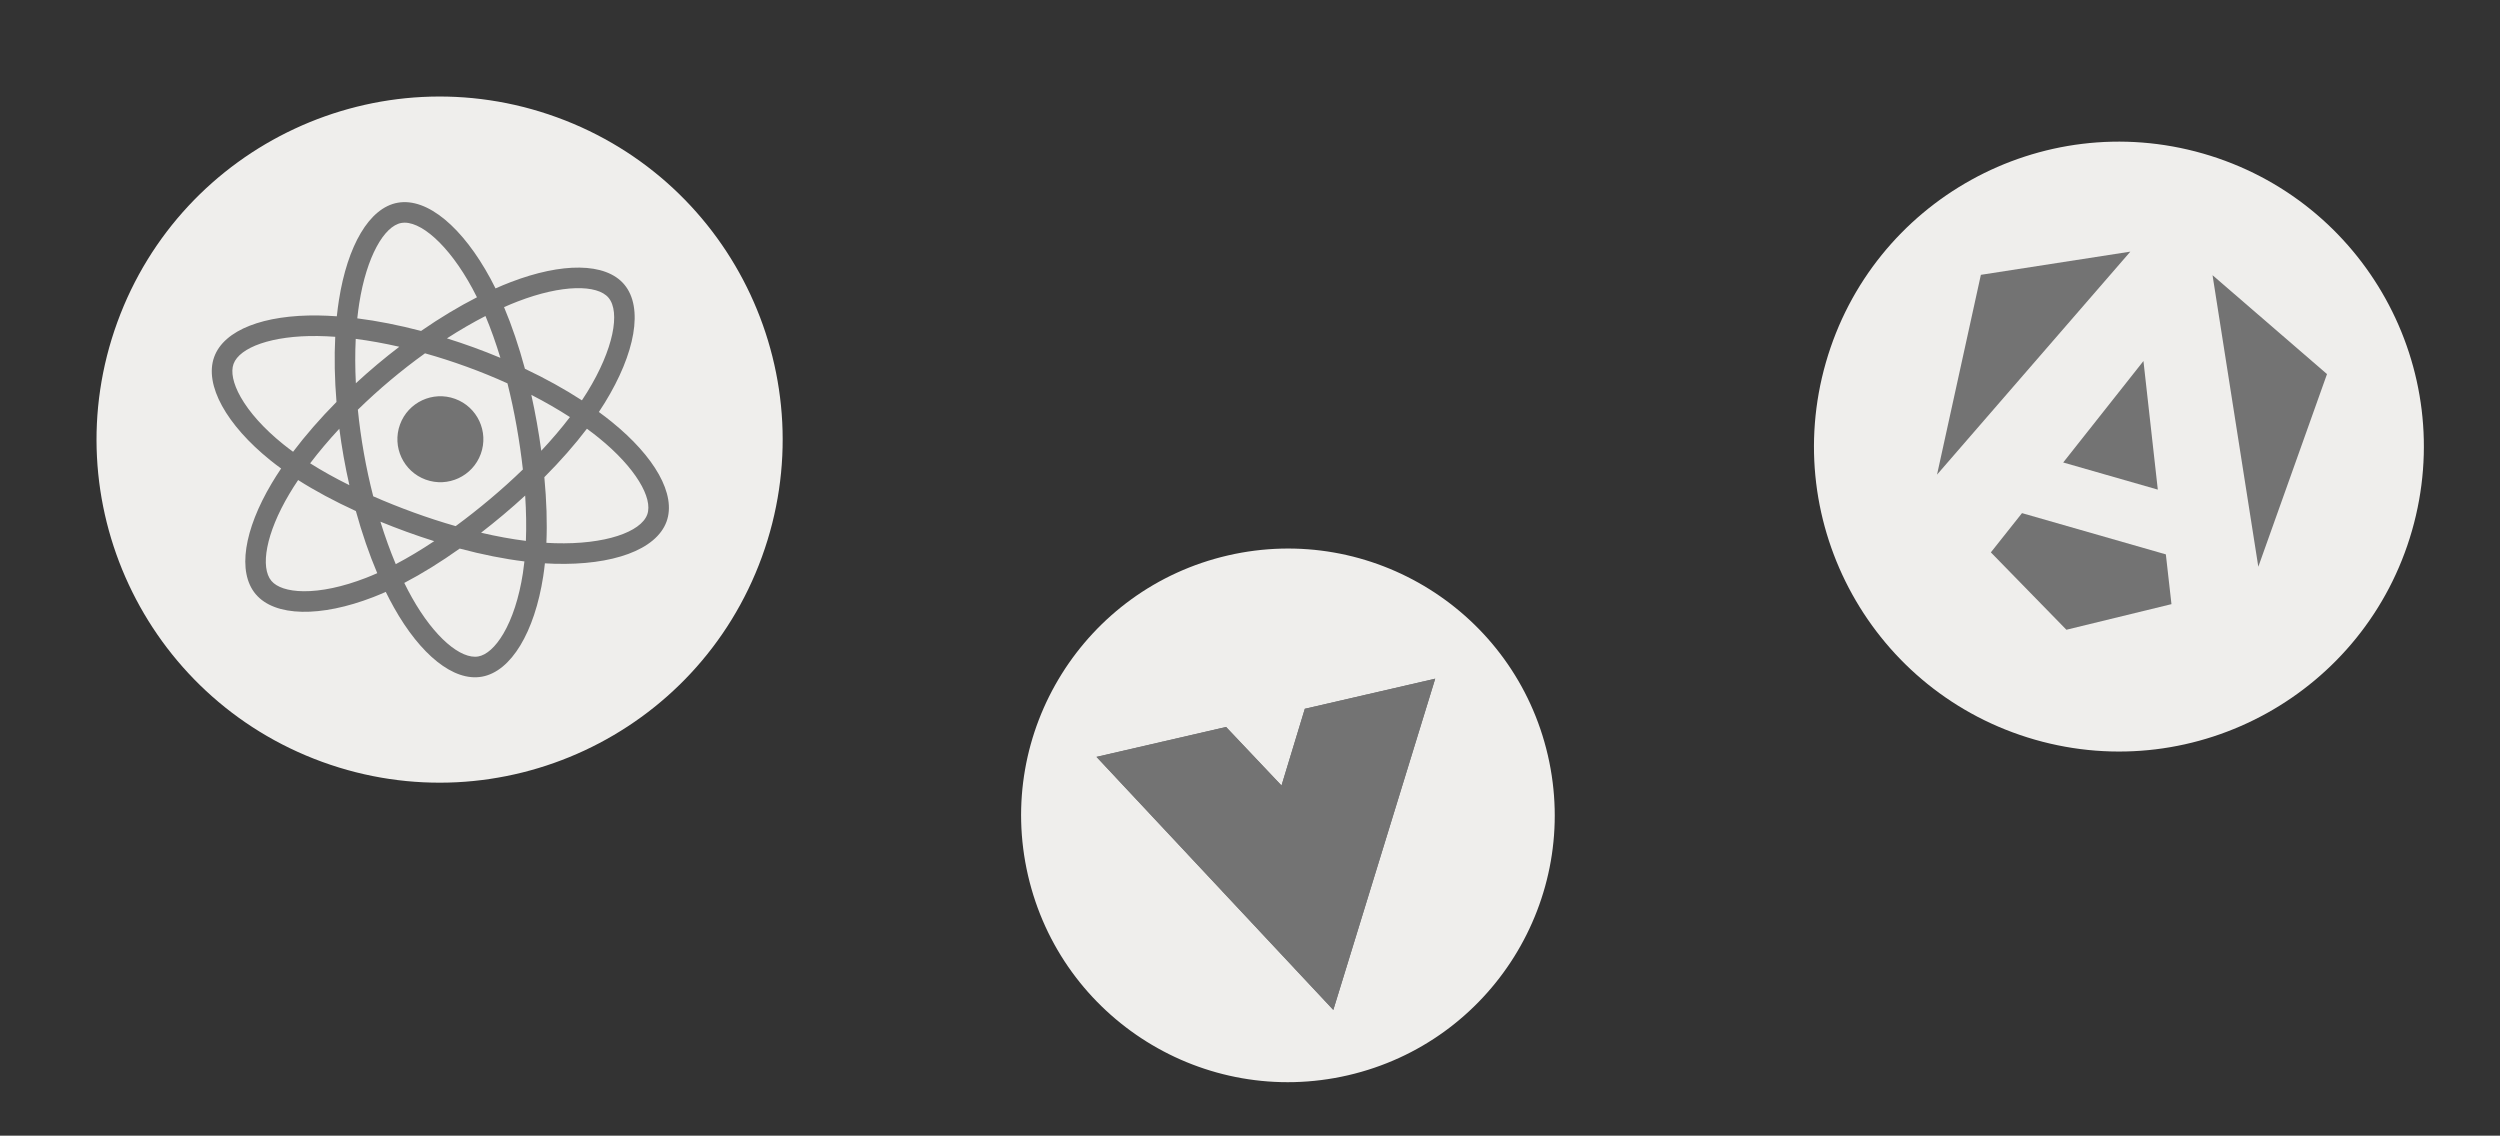 <svg width="328" height="149" viewBox="0 0 328 149" fill="none" xmlns="http://www.w3.org/2000/svg">
<rect x="0" y="0" width="328" height="149" fill="#333333" stroke="none"/>
<circle cx="57.676" cy="57.677" r="45" transform="rotate(20 57.676 57.677)" fill="#EFEEEC"/>
<g clip-path="url(#clip0_1873_2281)">
<path d="M80.263 55.35C79.724 54.914 79.159 54.481 78.572 54.053C78.84 53.651 79.097 53.252 79.341 52.857C83.342 46.363 84.455 40.363 81.904 37.326C79.458 34.414 73.717 34.432 66.983 37.022C66.335 37.271 65.677 37.544 65.012 37.84C64.798 37.406 64.58 36.983 64.359 36.574C60.731 29.864 56.089 25.904 52.184 26.597C48.439 27.262 45.588 32.245 44.468 39.372C44.36 40.06 44.268 40.77 44.191 41.498C43.352 41.437 42.535 41.4 41.743 41.389C34.663 41.292 29.4 43.265 28.104 46.827C26.765 50.505 29.73 55.762 35.461 60.381C35.913 60.745 36.388 61.107 36.883 61.467C36.441 62.123 36.028 62.773 35.646 63.416C32.025 69.501 31.105 75.045 33.542 77.947C36.06 80.945 42.095 81.002 48.959 78.346C49.502 78.136 50.053 77.904 50.613 77.655C50.961 78.367 51.319 79.05 51.685 79.703C55.149 85.879 59.492 89.445 63.224 88.782C67.078 88.098 70.142 82.898 71.268 75.625C71.354 75.069 71.428 74.497 71.49 73.909C71.906 73.935 72.316 73.954 72.719 73.966C80.343 74.188 86.096 72.155 87.453 68.428C88.754 64.854 85.87 59.889 80.263 55.35ZM72.798 71.269C72.434 71.258 72.063 71.241 71.687 71.218C71.802 68.567 71.708 65.67 71.418 62.606C73.53 60.486 75.413 58.345 77.003 56.248C77.547 56.645 78.068 57.045 78.565 57.447C83.369 61.336 85.702 65.351 84.918 67.505C84.083 69.799 79.381 71.461 72.798 71.269ZM68.602 75.212C68.104 78.428 67.202 81.172 66.036 83.149C64.989 84.925 63.816 85.937 62.752 86.126C60.488 86.528 57 83.665 54.038 78.383C53.698 77.777 53.365 77.142 53.041 76.479C55.379 75.258 57.824 73.741 60.314 71.973C63.276 72.763 66.138 73.333 68.803 73.659C68.747 74.192 68.68 74.71 68.602 75.212ZM39.828 77.57C37.766 77.551 36.304 77.039 35.608 76.212C34.129 74.451 34.868 69.999 37.965 64.795C38.319 64.199 38.703 63.594 39.115 62.982C41.35 64.405 43.9 65.771 46.691 67.051C47.493 69.959 48.439 72.709 49.495 75.2C48.984 75.427 48.48 75.638 47.986 75.829C44.95 77.004 42.123 77.592 39.828 77.57ZM37.154 58.28C34.62 56.238 32.698 54.082 31.57 52.083C30.557 50.287 30.27 48.765 30.639 47.749C31.426 45.588 35.651 44.004 41.707 44.087C42.441 44.097 43.202 44.131 43.983 44.187C43.847 46.873 43.902 49.754 44.148 52.736C42.014 54.894 40.092 57.101 38.452 59.272C38 58.943 37.566 58.612 37.154 58.28ZM47.133 39.791C48.093 33.684 50.399 29.654 52.655 29.253C55.059 28.827 58.853 32.064 61.985 37.857C62.185 38.227 62.382 38.61 62.577 39.003C60.178 40.227 57.707 41.715 55.244 43.419C52.358 42.662 49.535 42.105 46.876 41.767C46.948 41.09 47.033 40.43 47.133 39.791ZM70.433 55.43C70.215 54.202 69.973 52.992 69.709 51.805C71.515 52.733 73.214 53.712 74.776 54.721C73.668 56.174 72.406 57.656 71.016 59.14C70.85 57.922 70.656 56.684 70.433 55.43ZM63.694 41.462C64.403 43.154 65.059 44.995 65.652 46.949C64.511 46.472 63.347 46.015 62.162 45.584C60.988 45.157 59.812 44.76 58.638 44.394C60.345 43.294 62.04 42.311 63.694 41.462ZM49.48 47.823C48.523 48.627 47.592 49.449 46.688 50.283C46.587 48.263 46.582 46.311 46.671 44.461C48.502 44.698 50.421 45.045 52.388 45.495C51.411 46.241 50.44 47.017 49.48 47.823ZM45.839 63.656C43.974 62.732 42.248 61.771 40.69 60.786C41.83 59.285 43.115 57.761 44.52 56.247C44.678 57.466 44.866 58.696 45.085 59.93C45.309 61.187 45.561 62.431 45.839 63.656ZM51.924 74.018C51.195 72.284 50.518 70.413 49.909 68.445C51.029 68.903 52.179 69.347 53.357 69.776C54.566 70.216 55.772 70.624 56.968 71C55.241 72.15 53.551 73.162 51.924 74.018ZM68.904 65.018C69.039 67.115 69.071 69.108 68.997 70.965C67.133 70.731 65.16 70.371 63.117 69.893C64.089 69.141 65.064 68.355 66.038 67.536C67.024 66.708 67.981 65.867 68.904 65.018ZM64.303 65.47C62.79 66.741 61.279 67.93 59.784 69.028C57.977 68.513 56.134 67.915 54.28 67.24C52.433 66.568 50.657 65.857 48.968 65.115C48.496 63.28 48.084 61.386 47.742 59.458C47.4 57.536 47.137 55.626 46.95 53.755C48.297 52.438 49.725 51.142 51.216 49.889L51.216 49.889C52.711 48.634 54.233 47.452 55.761 46.355C57.575 46.864 59.41 47.454 61.239 48.12C63.076 48.788 64.863 49.518 66.579 50.295C67.033 52.101 67.435 53.977 67.776 55.901C68.122 57.848 68.397 59.751 68.602 61.595C67.253 62.903 65.814 64.201 64.303 65.47ZM79.838 39.062C81.408 40.931 80.499 45.835 77.044 51.441C76.824 51.799 76.591 52.16 76.348 52.524C74.092 51.06 71.573 49.664 68.869 48.382C68.083 45.467 67.162 42.74 66.131 40.295C66.746 40.022 67.354 39.77 67.951 39.54C73.721 37.322 78.364 37.307 79.838 39.062ZM59.707 52.328C62.634 53.393 64.144 56.629 63.078 59.556C62.013 62.483 58.776 63.992 55.85 62.927C52.923 61.861 51.414 58.625 52.479 55.698C53.544 52.771 56.781 51.262 59.707 52.328Z" fill="#737373"/>
</g>
<circle cx="168.976" cy="106.976" r="35" transform="rotate(-13 168.976 106.976)" fill="#EFEEEC"/>
<path d="M179.413 91.095L188.301 89.043L174.93 132.504L143.859 99.303L152.637 97.276L160.858 95.378L168.132 103.061L171.191 92.993L179.413 91.095Z" fill="#737373"/>
<path d="M143.859 99.303L174.93 132.504L188.301 89.043L179.413 91.095L171.39 117.171L152.637 97.276L143.859 99.303Z" fill="#737373"/>
<path d="M152.641 97.275L171.42 117.281L179.417 91.094L171.195 92.992L168.136 103.06L160.862 95.377L152.641 97.275Z" fill="#737373"/>
<circle cx="278.003" cy="58.593" r="40" transform="rotate(16 278.003 58.593)" fill="#EFEEEC"/>
<path d="M284.159 72.734L265.286 67.322L261.201 72.471L271.111 82.623L284.896 79.265L284.159 72.734ZM290.284 36.105L296.29 74.357L305.303 49.079L290.284 36.105ZM279.502 33.014L259.891 36.057L254.139 62.271L279.502 33.014ZM270.692 60.678L283.104 64.237L281.22 47.368L270.692 60.678Z" fill="#737373"/>
<defs>
<clipPath id="clip0_1873_2281">
<rect width="63.158" height="56.25" fill="white" transform="translate(37.695 20.475) rotate(20)"/>
</clipPath>
</defs>
</svg>
